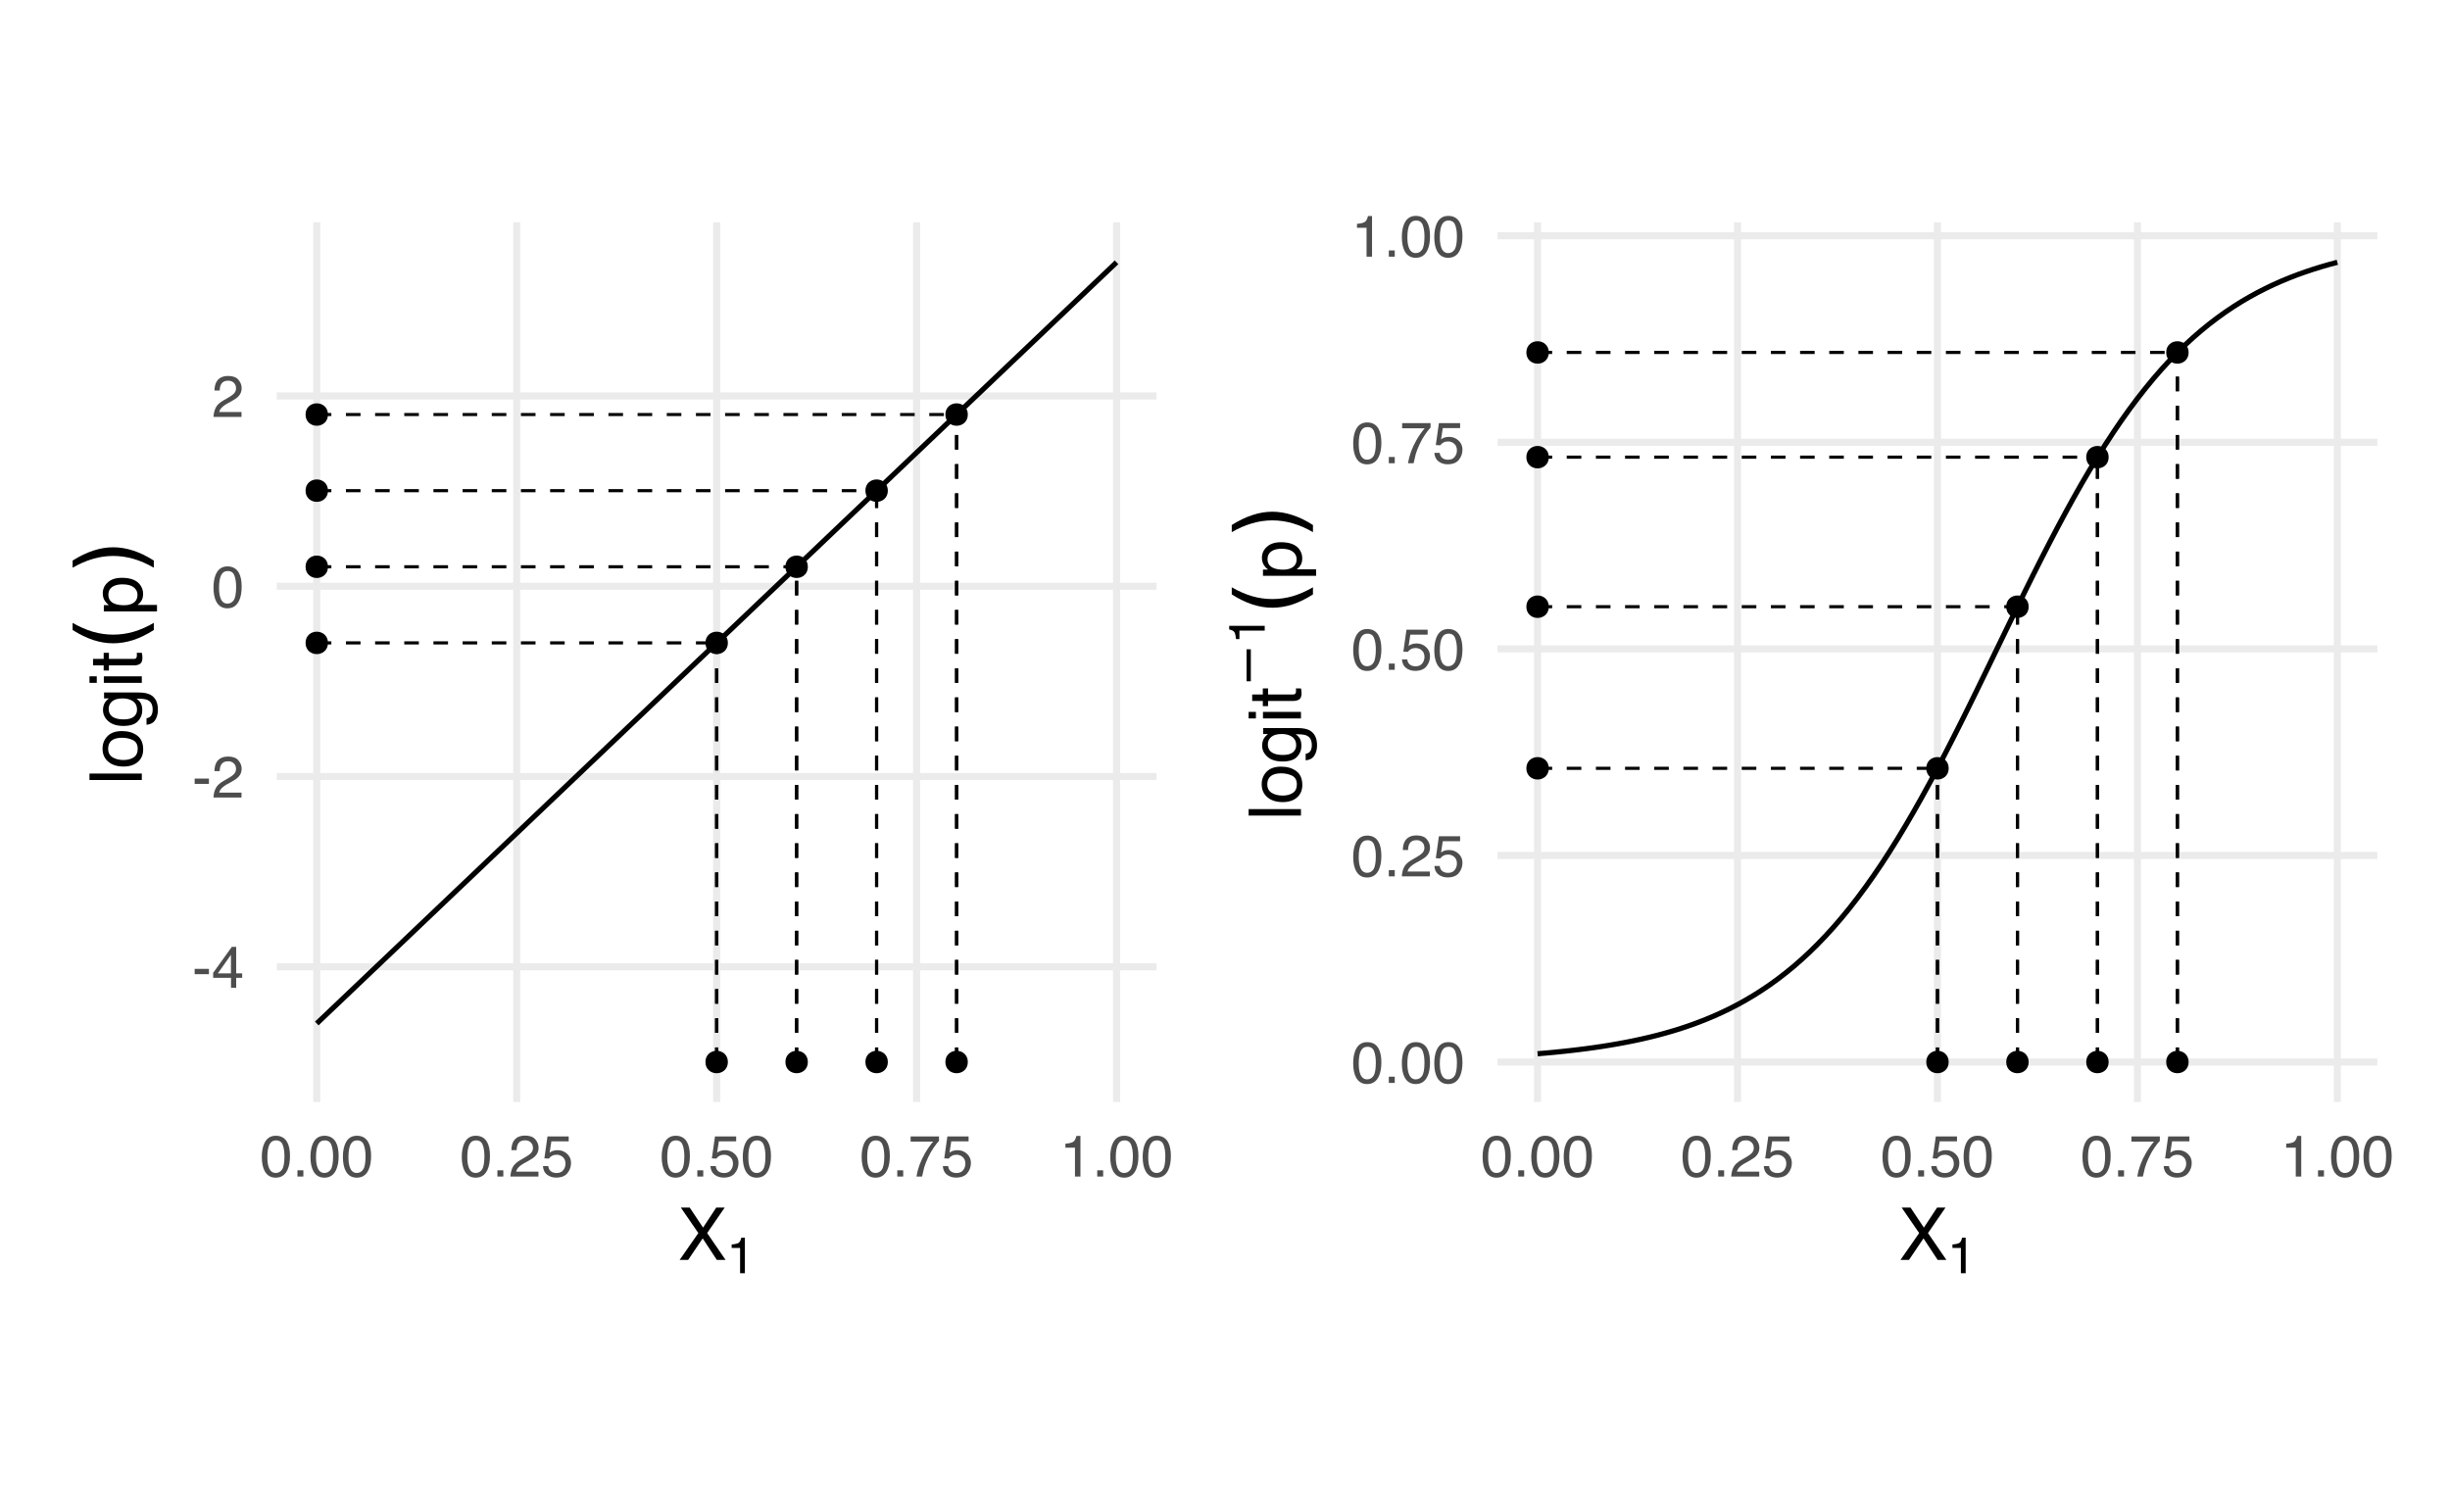<?xml version="1.0" encoding="UTF-8"?>
<svg xmlns="http://www.w3.org/2000/svg" xmlns:xlink="http://www.w3.org/1999/xlink" width="504pt" height="311pt" viewBox="0 0 504 311" version="1.1">
<defs>
<g>
<symbol overflow="visible" id="glyph0-0">
<path style="stroke:none;" d="M 0.391 0 L 0.391 -8.609 L 7.219 -8.609 L 7.219 0 Z M 6.141 -1.078 L 6.141 -7.531 L 1.469 -7.531 L 1.469 -1.078 Z M 6.141 -1.078 "/>
</symbol>
<symbol overflow="visible" id="glyph0-1">
<path style="stroke:none;" d="M 0.5 -3.891 L 3.438 -3.891 L 3.438 -2.797 L 0.5 -2.797 Z M 0.5 -3.891 "/>
</symbol>
<symbol overflow="visible" id="glyph0-2">
<path style="stroke:none;" d="M 3.969 -2.969 L 3.969 -6.781 L 1.281 -2.969 Z M 3.984 0 L 3.984 -2.047 L 0.312 -2.047 L 0.312 -3.078 L 4.156 -8.422 L 5.047 -8.422 L 5.047 -2.969 L 6.281 -2.969 L 6.281 -2.047 L 5.047 -2.047 L 5.047 0 Z M 3.984 0 "/>
</symbol>
<symbol overflow="visible" id="glyph0-3">
<path style="stroke:none;" d="M 0.375 0 C 0.414 -0.719 0.566 -1.344 0.828 -1.875 C 1.086 -2.414 1.594 -2.906 2.344 -3.344 L 3.469 -4 C 3.969 -4.289 4.32 -4.539 4.531 -4.75 C 4.852 -5.07 5.016 -5.441 5.016 -5.859 C 5.016 -6.348 4.863 -6.734 4.562 -7.016 C 4.27 -7.305 3.883 -7.453 3.406 -7.453 C 2.676 -7.453 2.176 -7.18 1.906 -6.641 C 1.75 -6.336 1.664 -5.93 1.656 -5.422 L 0.578 -5.422 C 0.586 -6.148 0.723 -6.742 0.984 -7.203 C 1.441 -8.016 2.25 -8.422 3.406 -8.422 C 4.363 -8.422 5.062 -8.16 5.5 -7.641 C 5.945 -7.117 6.172 -6.539 6.172 -5.906 C 6.172 -5.238 5.938 -4.664 5.469 -4.188 C 5.195 -3.906 4.707 -3.566 4 -3.172 L 3.188 -2.734 C 2.812 -2.523 2.516 -2.32 2.297 -2.125 C 1.898 -1.789 1.648 -1.414 1.547 -1 L 6.141 -1 L 6.141 0 Z M 0.375 0 "/>
</symbol>
<symbol overflow="visible" id="glyph0-4">
<path style="stroke:none;" d="M 3.25 -8.391 C 4.332 -8.391 5.117 -7.941 5.609 -7.047 C 5.984 -6.359 6.172 -5.41 6.172 -4.203 C 6.172 -3.066 6 -2.125 5.656 -1.375 C 5.164 -0.301 4.359 0.234 3.234 0.234 C 2.234 0.234 1.484 -0.203 0.984 -1.078 C 0.578 -1.816 0.375 -2.801 0.375 -4.031 C 0.375 -4.977 0.5 -5.797 0.75 -6.484 C 1.207 -7.754 2.039 -8.391 3.25 -8.391 Z M 3.234 -0.734 C 3.785 -0.734 4.223 -0.973 4.547 -1.453 C 4.867 -1.941 5.031 -2.848 5.031 -4.172 C 5.031 -5.117 4.91 -5.898 4.672 -6.516 C 4.441 -7.129 3.988 -7.438 3.312 -7.438 C 2.688 -7.438 2.227 -7.145 1.938 -6.562 C 1.656 -5.977 1.516 -5.117 1.516 -3.984 C 1.516 -3.129 1.609 -2.441 1.797 -1.922 C 2.078 -1.129 2.555 -0.734 3.234 -0.734 Z M 3.234 -0.734 "/>
</symbol>
<symbol overflow="visible" id="glyph0-5">
<path style="stroke:none;" d="M 1.031 -1.281 L 2.25 -1.281 L 2.25 0 L 1.031 0 Z M 1.031 -1.281 "/>
</symbol>
<symbol overflow="visible" id="glyph0-6">
<path style="stroke:none;" d="M 1.484 -2.141 C 1.555 -1.535 1.836 -1.117 2.328 -0.891 C 2.578 -0.773 2.863 -0.719 3.188 -0.719 C 3.812 -0.719 4.273 -0.914 4.578 -1.312 C 4.879 -1.707 5.031 -2.148 5.031 -2.641 C 5.031 -3.223 4.848 -3.676 4.484 -4 C 4.129 -4.32 3.703 -4.484 3.203 -4.484 C 2.836 -4.484 2.523 -4.41 2.266 -4.266 C 2.004 -4.129 1.785 -3.938 1.609 -3.688 L 0.688 -3.734 L 1.328 -8.25 L 5.688 -8.25 L 5.688 -7.234 L 2.125 -7.234 L 1.766 -4.906 C 1.961 -5.051 2.148 -5.16 2.328 -5.234 C 2.641 -5.359 3 -5.422 3.406 -5.422 C 4.176 -5.422 4.828 -5.172 5.359 -4.672 C 5.898 -4.18 6.172 -3.555 6.172 -2.797 C 6.172 -2.004 5.922 -1.301 5.422 -0.688 C 4.93 -0.082 4.148 0.219 3.078 0.219 C 2.398 0.219 1.797 0.023 1.266 -0.359 C 0.742 -0.742 0.453 -1.336 0.391 -2.141 Z M 1.484 -2.141 "/>
</symbol>
<symbol overflow="visible" id="glyph0-7">
<path style="stroke:none;" d="M 6.281 -8.25 L 6.281 -7.328 C 6.008 -7.066 5.648 -6.613 5.203 -5.969 C 4.754 -5.32 4.359 -4.625 4.016 -3.875 C 3.672 -3.133 3.41 -2.469 3.234 -1.875 C 3.129 -1.488 2.984 -0.863 2.797 0 L 1.641 0 C 1.898 -1.602 2.484 -3.195 3.391 -4.781 C 3.93 -5.707 4.492 -6.508 5.078 -7.188 L 0.438 -7.188 L 0.438 -8.25 Z M 6.281 -8.25 "/>
</symbol>
<symbol overflow="visible" id="glyph0-8">
<path style="stroke:none;" d="M 1.156 -5.938 L 1.156 -6.75 C 1.914 -6.82 2.441 -6.945 2.734 -7.125 C 3.035 -7.301 3.266 -7.711 3.422 -8.359 L 4.25 -8.359 L 4.25 0 L 3.125 0 L 3.125 -5.938 Z M 1.156 -5.938 "/>
</symbol>
<symbol overflow="visible" id="glyph1-0">
<path style="stroke:none;" d="M 0 -0.484 L -10.766 -0.484 L -10.766 -9.031 L 0 -9.031 Z M -1.344 -7.672 L -9.406 -7.672 L -9.406 -1.828 L -1.344 -1.828 Z M -1.344 -7.672 "/>
</symbol>
<symbol overflow="visible" id="glyph1-1">
<path style="stroke:none;" d="M -10.766 -1 L -10.766 -2.328 L 0 -2.328 L 0 -1 Z M -10.766 -1 "/>
</symbol>
<symbol overflow="visible" id="glyph1-2">
<path style="stroke:none;" d="M -0.844 -4.078 C -0.844 -4.953 -1.172 -5.551 -1.828 -5.875 C -2.492 -6.195 -3.234 -6.359 -4.047 -6.359 C -4.785 -6.359 -5.383 -6.242 -5.844 -6.016 C -6.562 -5.641 -6.922 -5 -6.922 -4.094 C -6.922 -3.289 -6.613 -2.703 -6 -2.328 C -5.383 -1.961 -4.641 -1.781 -3.766 -1.781 C -2.93 -1.781 -2.234 -1.961 -1.672 -2.328 C -1.117 -2.703 -0.844 -3.285 -0.844 -4.078 Z M -8.078 -4.125 C -8.078 -5.133 -7.738 -5.988 -7.062 -6.688 C -6.383 -7.383 -5.395 -7.734 -4.094 -7.734 C -2.82 -7.734 -1.773 -7.426 -0.953 -6.812 C -0.129 -6.195 0.281 -5.242 0.281 -3.953 C 0.281 -2.879 -0.082 -2.023 -0.812 -1.391 C -1.539 -0.754 -2.52 -0.438 -3.75 -0.438 C -5.07 -0.438 -6.125 -0.77 -6.906 -1.438 C -7.688 -2.102 -8.078 -3 -8.078 -4.125 Z M -8.031 -4.094 Z M -8.031 -4.094 "/>
</symbol>
<symbol overflow="visible" id="glyph1-3">
<path style="stroke:none;" d="M -7.984 -3.734 C -7.984 -4.348 -7.832 -4.883 -7.531 -5.344 C -7.352 -5.594 -7.102 -5.848 -6.781 -6.109 L -7.766 -6.109 L -7.766 -7.328 L -0.641 -7.328 C 0.359 -7.328 1.145 -7.18 1.719 -6.891 C 2.781 -6.336 3.312 -5.301 3.312 -3.781 C 3.312 -2.938 3.125 -2.227 2.75 -1.656 C 2.375 -1.082 1.781 -0.758 0.969 -0.688 L 0.969 -2.031 C 1.32 -2.094 1.594 -2.219 1.781 -2.406 C 2.082 -2.707 2.234 -3.176 2.234 -3.812 C 2.234 -4.82 1.875 -5.484 1.156 -5.797 C 0.738 -5.984 -0.008 -6.07 -1.094 -6.062 C -0.688 -5.789 -0.383 -5.469 -0.188 -5.094 C 0 -4.727 0.094 -4.242 0.094 -3.641 C 0.094 -2.785 -0.207 -2.039 -0.812 -1.406 C -1.414 -0.77 -2.41 -0.453 -3.797 -0.453 C -5.109 -0.453 -6.133 -0.77 -6.875 -1.406 C -7.613 -2.051 -7.984 -2.828 -7.984 -3.734 Z M -3.953 -6.109 C -4.922 -6.109 -5.641 -5.906 -6.109 -5.5 C -6.578 -5.102 -6.812 -4.598 -6.812 -3.984 C -6.812 -3.047 -6.379 -2.41 -5.516 -2.078 C -5.047 -1.891 -4.438 -1.797 -3.688 -1.797 C -2.801 -1.797 -2.129 -1.973 -1.672 -2.328 C -1.211 -2.691 -0.984 -3.176 -0.984 -3.781 C -0.984 -4.727 -1.41 -5.395 -2.266 -5.781 C -2.742 -6 -3.305 -6.109 -3.953 -6.109 Z M -8.031 -3.891 Z M -8.031 -3.891 "/>
</symbol>
<symbol overflow="visible" id="glyph1-4">
<path style="stroke:none;" d="M -7.812 -0.969 L -7.812 -2.312 L 0 -2.312 L 0 -0.969 Z M -10.766 -0.969 L -10.766 -2.312 L -9.266 -2.312 L -9.266 -0.969 Z M -10.766 -0.969 "/>
</symbol>
<symbol overflow="visible" id="glyph1-5">
<path style="stroke:none;" d="M -10.031 -1.234 L -10.031 -2.562 L -7.844 -2.562 L -7.844 -3.812 L -6.766 -3.812 L -6.766 -2.562 L -1.641 -2.562 C -1.367 -2.562 -1.188 -2.656 -1.094 -2.844 C -1.039 -2.945 -1.016 -3.117 -1.016 -3.359 C -1.016 -3.422 -1.016 -3.488 -1.016 -3.562 C -1.023 -3.633 -1.035 -3.719 -1.047 -3.812 L 0 -3.812 C 0.039 -3.664 0.07 -3.508 0.094 -3.344 C 0.113 -3.176 0.125 -3 0.125 -2.812 C 0.125 -2.195 -0.031 -1.781 -0.344 -1.562 C -0.664 -1.344 -1.078 -1.234 -1.578 -1.234 L -6.766 -1.234 L -6.766 -0.172 L -7.844 -0.172 L -7.844 -1.234 Z M -10.031 -1.234 "/>
</symbol>
<symbol overflow="visible" id="glyph1-6">
<path style="stroke:none;" d="M -0.891 -4.281 C -0.891 -4.895 -1.145 -5.406 -1.656 -5.812 C -2.176 -6.219 -2.945 -6.422 -3.969 -6.422 C -4.594 -6.422 -5.129 -6.332 -5.578 -6.156 C -6.441 -5.812 -6.875 -5.188 -6.875 -4.281 C -6.875 -3.363 -6.422 -2.738 -5.516 -2.406 C -5.023 -2.219 -4.398 -2.125 -3.641 -2.125 C -3.035 -2.125 -2.523 -2.219 -2.109 -2.406 C -1.297 -2.75 -0.891 -3.375 -0.891 -4.281 Z M -7.812 -0.859 L -7.812 -2.141 L -6.766 -2.141 C -7.117 -2.41 -7.395 -2.703 -7.594 -3.016 C -7.883 -3.453 -8.031 -3.973 -8.031 -4.578 C -8.031 -5.461 -7.688 -6.211 -7 -6.828 C -6.32 -7.453 -5.352 -7.766 -4.094 -7.766 C -2.383 -7.766 -1.164 -7.32 -0.438 -6.438 C 0.031 -5.863 0.266 -5.203 0.266 -4.453 C 0.266 -3.859 0.133 -3.363 -0.125 -2.969 C -0.27 -2.727 -0.52 -2.469 -0.875 -2.188 L 3.125 -2.188 L 3.125 -0.859 Z M -7.812 -0.859 "/>
</symbol>
<symbol overflow="visible" id="glyph2-0">
<path style="stroke:none;" d="M 3.312 -0.938 L -13.219 -0.938 L -13.219 -10.312 L 3.312 -10.312 Z M 2.266 -1.984 L 2.266 -9.266 L -12.172 -9.266 L -12.172 -1.984 Z M 2.266 -1.984 "/>
</symbol>
<symbol overflow="visible" id="glyph2-1">
<path style="stroke:none;" d="M -14.234 -5.812 C -12.828 -5 -11.438 -4.391 -10.062 -3.984 C -8.688 -3.586 -7.297 -3.391 -5.891 -3.391 C -4.473 -3.391 -3.07 -3.586 -1.688 -3.984 C -0.312 -4.391 1.07 -5 2.469 -5.812 L 2.469 -4.344 C 1.039 -3.426 -0.363 -2.738 -1.75 -2.281 C -3.145 -1.832 -4.523 -1.609 -5.891 -1.609 C -7.242 -1.609 -8.609 -1.832 -9.984 -2.281 C -11.367 -2.738 -12.785 -3.426 -14.234 -4.344 Z M -14.234 -5.812 "/>
</symbol>
<symbol overflow="visible" id="glyph2-2">
<path style="stroke:none;" d="M -14.234 -1.5 L -14.234 -2.969 C -12.785 -3.883 -11.367 -4.566 -9.984 -5.016 C -8.609 -5.473 -7.242 -5.703 -5.891 -5.703 C -4.523 -5.703 -3.145 -5.473 -1.75 -5.016 C -0.363 -4.566 1.039 -3.883 2.469 -2.969 L 2.469 -1.5 C 1.07 -2.312 -0.312 -2.914 -1.688 -3.312 C -3.07 -3.719 -4.473 -3.922 -5.891 -3.922 C -7.297 -3.922 -8.688 -3.719 -10.062 -3.312 C -11.438 -2.914 -12.828 -2.312 -14.234 -1.5 Z M -14.234 -1.5 "/>
</symbol>
<symbol overflow="visible" id="glyph3-0">
<path style="stroke:none;" d="M 0.484 0 L 0.484 -10.766 L 9.031 -10.766 L 9.031 0 Z M 7.672 -1.344 L 7.672 -9.406 L 1.828 -9.406 L 1.828 -1.344 Z M 7.672 -1.344 "/>
</symbol>
<symbol overflow="visible" id="glyph3-1">
<path style="stroke:none;" d="M 2.062 0 L 0.312 0 L 4.156 -5.516 L 0.547 -10.766 L 2.375 -10.766 L 5.125 -6.641 L 7.844 -10.766 L 9.578 -10.766 L 5.969 -5.516 L 9.75 0 L 7.953 0 L 5.047 -4.422 Z M 2.062 0 "/>
</symbol>
<symbol overflow="visible" id="glyph4-0">
<path style="stroke:none;" d="M 0.344 0 L 0.344 -7.531 L 6.312 -7.531 L 6.312 0 Z M 5.375 -0.938 L 5.375 -6.594 L 1.281 -6.594 L 1.281 -0.938 Z M 5.375 -0.938 "/>
</symbol>
<symbol overflow="visible" id="glyph4-1">
<path style="stroke:none;" d="M 1 -5.203 L 1 -5.906 C 1.664 -5.969 2.129 -6.07 2.391 -6.219 C 2.66 -6.375 2.859 -6.738 2.984 -7.312 L 3.719 -7.312 L 3.719 0 L 2.734 0 L 2.734 -5.203 Z M 1 -5.203 "/>
</symbol>
<symbol overflow="visible" id="glyph5-0">
<path style="stroke:none;" d="M 1.859 -0.516 L -7.406 -0.516 L -7.406 -5.766 L 1.859 -5.766 Z M 1.266 -1.109 L 1.266 -5.188 L -6.812 -5.188 L -6.812 -1.109 Z M 1.266 -1.109 "/>
</symbol>
<symbol overflow="visible" id="glyph5-1">
<path style="stroke:none;" d="M -3.734 -1.109 L -3.734 -7.688 L -2.859 -7.688 L -2.859 -1.109 Z M -3.734 -1.109 "/>
</symbol>
<symbol overflow="visible" id="glyph6-0">
<path style="stroke:none;" d="M 0 -0.344 L -7.531 -0.344 L -7.531 -6.312 L 0 -6.312 Z M -0.938 -5.375 L -6.594 -5.375 L -6.594 -1.281 L -0.938 -1.281 Z M -0.938 -5.375 "/>
</symbol>
<symbol overflow="visible" id="glyph6-1">
<path style="stroke:none;" d="M -5.203 -1 L -5.906 -1 C -5.969 -1.664 -6.07 -2.129 -6.219 -2.391 C -6.375 -2.66 -6.738 -2.859 -7.312 -2.984 L -7.312 -3.719 L 0 -3.719 L 0 -2.734 L -5.203 -2.734 Z M -5.203 -1 "/>
</symbol>
</g>
<clipPath id="clip1">
  <path d="M 56.938 198 L 237.918 198 L 237.918 200 L 56.938 200 Z M 56.938 198 "/>
</clipPath>
<clipPath id="clip2">
  <path d="M 56.938 159 L 237.918 159 L 237.918 161 L 56.938 161 Z M 56.938 159 "/>
</clipPath>
<clipPath id="clip3">
  <path d="M 56.938 119 L 237.918 119 L 237.918 122 L 56.938 122 Z M 56.938 119 "/>
</clipPath>
<clipPath id="clip4">
  <path d="M 56.938 80 L 237.918 80 L 237.918 83 L 56.938 83 Z M 56.938 80 "/>
</clipPath>
<clipPath id="clip5">
  <path d="M 64 45.738 L 66 45.738 L 66 226.719 L 64 226.719 Z M 64 45.738 "/>
</clipPath>
<clipPath id="clip6">
  <path d="M 105 45.738 L 108 45.738 L 108 226.719 L 105 226.719 Z M 105 45.738 "/>
</clipPath>
<clipPath id="clip7">
  <path d="M 146 45.738 L 149 45.738 L 149 226.719 L 146 226.719 Z M 146 45.738 "/>
</clipPath>
<clipPath id="clip8">
  <path d="M 187 45.738 L 190 45.738 L 190 226.719 L 187 226.719 Z M 187 45.738 "/>
</clipPath>
<clipPath id="clip9">
  <path d="M 228 45.738 L 231 45.738 L 231 226.719 L 228 226.719 Z M 228 45.738 "/>
</clipPath>
<clipPath id="clip10">
  <path d="M 308.078 217 L 489.059 217 L 489.059 220 L 308.078 220 Z M 308.078 217 "/>
</clipPath>
<clipPath id="clip11">
  <path d="M 308.078 175 L 489.059 175 L 489.059 177 L 308.078 177 Z M 308.078 175 "/>
</clipPath>
<clipPath id="clip12">
  <path d="M 308.078 132 L 489.059 132 L 489.059 135 L 308.078 135 Z M 308.078 132 "/>
</clipPath>
<clipPath id="clip13">
  <path d="M 308.078 90 L 489.059 90 L 489.059 92 L 308.078 92 Z M 308.078 90 "/>
</clipPath>
<clipPath id="clip14">
  <path d="M 308.078 47 L 489.059 47 L 489.059 50 L 308.078 50 Z M 308.078 47 "/>
</clipPath>
<clipPath id="clip15">
  <path d="M 315 45.738 L 318 45.738 L 318 226.719 L 315 226.719 Z M 315 45.738 "/>
</clipPath>
<clipPath id="clip16">
  <path d="M 356 45.738 L 359 45.738 L 359 226.719 L 356 226.719 Z M 356 45.738 "/>
</clipPath>
<clipPath id="clip17">
  <path d="M 397 45.738 L 400 45.738 L 400 226.719 L 397 226.719 Z M 397 45.738 "/>
</clipPath>
<clipPath id="clip18">
  <path d="M 438 45.738 L 441 45.738 L 441 226.719 L 438 226.719 Z M 438 45.738 "/>
</clipPath>
<clipPath id="clip19">
  <path d="M 480 45.738 L 482 45.738 L 482 226.719 L 480 226.719 Z M 480 45.738 "/>
</clipPath>
</defs>
<g id="surface149">
<rect x="0" y="0" width="504" height="311" style="fill:rgb(100%,100%,100%);fill-opacity:1;stroke:none;"/>
<g clip-path="url(#clip1)" clip-rule="nonzero">
<path style="fill:none;stroke-width:1.455;stroke-linecap:butt;stroke-linejoin:round;stroke:rgb(92.157%,92.157%,92.157%);stroke-opacity:1;stroke-miterlimit:10;" d="M 56.938 198.914 L 237.918 198.914 "/>
</g>
<g clip-path="url(#clip2)" clip-rule="nonzero">
<path style="fill:none;stroke-width:1.455;stroke-linecap:butt;stroke-linejoin:round;stroke:rgb(92.157%,92.157%,92.157%);stroke-opacity:1;stroke-miterlimit:10;" d="M 56.938 159.766 L 237.918 159.766 "/>
</g>
<g clip-path="url(#clip3)" clip-rule="nonzero">
<path style="fill:none;stroke-width:1.455;stroke-linecap:butt;stroke-linejoin:round;stroke:rgb(92.157%,92.157%,92.157%);stroke-opacity:1;stroke-miterlimit:10;" d="M 56.938 120.613 L 237.918 120.613 "/>
</g>
<g clip-path="url(#clip4)" clip-rule="nonzero">
<path style="fill:none;stroke-width:1.455;stroke-linecap:butt;stroke-linejoin:round;stroke:rgb(92.157%,92.157%,92.157%);stroke-opacity:1;stroke-miterlimit:10;" d="M 56.938 81.465 L 237.918 81.465 "/>
</g>
<g clip-path="url(#clip5)" clip-rule="nonzero">
<path style="fill:none;stroke-width:1.455;stroke-linecap:butt;stroke-linejoin:round;stroke:rgb(92.157%,92.157%,92.157%);stroke-opacity:1;stroke-miterlimit:10;" d="M 65.164 226.719 L 65.164 45.738 "/>
</g>
<g clip-path="url(#clip6)" clip-rule="nonzero">
<path style="fill:none;stroke-width:1.455;stroke-linecap:butt;stroke-linejoin:round;stroke:rgb(92.157%,92.157%,92.157%);stroke-opacity:1;stroke-miterlimit:10;" d="M 106.297 226.719 L 106.297 45.738 "/>
</g>
<g clip-path="url(#clip7)" clip-rule="nonzero">
<path style="fill:none;stroke-width:1.455;stroke-linecap:butt;stroke-linejoin:round;stroke:rgb(92.157%,92.157%,92.157%);stroke-opacity:1;stroke-miterlimit:10;" d="M 147.426 226.719 L 147.426 45.738 "/>
</g>
<g clip-path="url(#clip8)" clip-rule="nonzero">
<path style="fill:none;stroke-width:1.455;stroke-linecap:butt;stroke-linejoin:round;stroke:rgb(92.157%,92.157%,92.157%);stroke-opacity:1;stroke-miterlimit:10;" d="M 188.559 226.719 L 188.559 45.738 "/>
</g>
<g clip-path="url(#clip9)" clip-rule="nonzero">
<path style="fill:none;stroke-width:1.455;stroke-linecap:butt;stroke-linejoin:round;stroke:rgb(92.157%,92.157%,92.157%);stroke-opacity:1;stroke-miterlimit:10;" d="M 229.691 226.719 L 229.691 45.738 "/>
</g>
<path style="fill:none;stroke-width:1.067;stroke-linecap:butt;stroke-linejoin:round;stroke:rgb(0%,0%,0%);stroke-opacity:1;stroke-miterlimit:10;" d="M 65.164 210.566 L 68.453 207.434 L 70.102 205.867 L 76.68 199.602 L 78.328 198.039 L 86.551 190.207 L 88.199 188.641 L 93.133 183.941 L 94.777 182.379 L 96.426 180.812 L 103.004 174.547 L 104.652 172.98 L 109.586 168.281 L 111.23 166.719 L 112.875 165.152 L 114.523 163.586 L 121.102 157.32 L 122.75 155.754 L 126.039 152.621 L 127.684 151.059 L 129.328 149.492 L 130.977 147.926 L 137.555 141.66 L 139.203 140.094 L 142.492 136.961 L 144.137 135.398 L 147.426 132.266 L 149.074 130.699 L 155.652 124.434 L 157.301 122.867 L 158.945 121.301 L 160.59 119.738 L 163.879 116.605 L 165.527 115.039 L 173.75 107.207 L 175.398 105.641 L 177.043 104.078 L 181.977 99.379 L 183.625 97.812 L 190.203 91.547 L 191.852 89.98 L 193.496 88.418 L 200.074 82.152 L 201.723 80.586 L 208.301 74.32 L 209.949 72.758 L 216.527 66.492 L 218.176 64.926 L 224.754 58.66 L 226.402 57.098 L 229.691 53.965 "/>
<path style="fill-rule:nonzero;fill:rgb(0%,0%,0%);fill-opacity:1;stroke-width:0.709;stroke-linecap:round;stroke-linejoin:round;stroke:rgb(0%,0%,0%);stroke-opacity:1;stroke-miterlimit:10;" d="M 149.383 132.266 C 149.383 134.871 145.473 134.871 145.473 132.266 C 145.473 129.66 149.383 129.66 149.383 132.266 "/>
<path style="fill-rule:nonzero;fill:rgb(0%,0%,0%);fill-opacity:1;stroke-width:0.709;stroke-linecap:round;stroke-linejoin:round;stroke:rgb(0%,0%,0%);stroke-opacity:1;stroke-miterlimit:10;" d="M 165.836 116.605 C 165.836 119.211 161.926 119.211 161.926 116.605 C 161.926 114 165.836 114 165.836 116.605 "/>
<path style="fill-rule:nonzero;fill:rgb(0%,0%,0%);fill-opacity:1;stroke-width:0.709;stroke-linecap:round;stroke-linejoin:round;stroke:rgb(0%,0%,0%);stroke-opacity:1;stroke-miterlimit:10;" d="M 182.289 100.945 C 182.289 103.551 178.379 103.551 178.379 100.945 C 178.379 98.34 182.289 98.34 182.289 100.945 "/>
<path style="fill-rule:nonzero;fill:rgb(0%,0%,0%);fill-opacity:1;stroke-width:0.709;stroke-linecap:round;stroke-linejoin:round;stroke:rgb(0%,0%,0%);stroke-opacity:1;stroke-miterlimit:10;" d="M 198.742 85.285 C 198.742 87.891 194.832 87.891 194.832 85.285 C 194.832 82.68 198.742 82.68 198.742 85.285 "/>
<path style="fill-rule:nonzero;fill:rgb(0%,0%,0%);fill-opacity:1;stroke-width:0.709;stroke-linecap:round;stroke-linejoin:round;stroke:rgb(0%,0%,0%);stroke-opacity:1;stroke-miterlimit:10;" d="M 67.117 132.266 C 67.117 134.871 63.211 134.871 63.211 132.266 C 63.211 129.66 67.117 129.66 67.117 132.266 "/>
<path style="fill-rule:nonzero;fill:rgb(0%,0%,0%);fill-opacity:1;stroke-width:0.709;stroke-linecap:round;stroke-linejoin:round;stroke:rgb(0%,0%,0%);stroke-opacity:1;stroke-miterlimit:10;" d="M 67.117 116.605 C 67.117 119.211 63.211 119.211 63.211 116.605 C 63.211 114 67.117 114 67.117 116.605 "/>
<path style="fill-rule:nonzero;fill:rgb(0%,0%,0%);fill-opacity:1;stroke-width:0.709;stroke-linecap:round;stroke-linejoin:round;stroke:rgb(0%,0%,0%);stroke-opacity:1;stroke-miterlimit:10;" d="M 67.117 100.945 C 67.117 103.551 63.211 103.551 63.211 100.945 C 63.211 98.34 67.117 98.34 67.117 100.945 "/>
<path style="fill-rule:nonzero;fill:rgb(0%,0%,0%);fill-opacity:1;stroke-width:0.709;stroke-linecap:round;stroke-linejoin:round;stroke:rgb(0%,0%,0%);stroke-opacity:1;stroke-miterlimit:10;" d="M 67.117 85.285 C 67.117 87.891 63.211 87.891 63.211 85.285 C 63.211 82.68 67.117 82.68 67.117 85.285 "/>
<path style="fill-rule:nonzero;fill:rgb(0%,0%,0%);fill-opacity:1;stroke-width:0.709;stroke-linecap:round;stroke-linejoin:round;stroke:rgb(0%,0%,0%);stroke-opacity:1;stroke-miterlimit:10;" d="M 149.383 218.492 C 149.383 221.098 145.473 221.098 145.473 218.492 C 145.473 215.883 149.383 215.883 149.383 218.492 "/>
<path style="fill-rule:nonzero;fill:rgb(0%,0%,0%);fill-opacity:1;stroke-width:0.709;stroke-linecap:round;stroke-linejoin:round;stroke:rgb(0%,0%,0%);stroke-opacity:1;stroke-miterlimit:10;" d="M 165.836 218.492 C 165.836 221.098 161.926 221.098 161.926 218.492 C 161.926 215.883 165.836 215.883 165.836 218.492 "/>
<path style="fill-rule:nonzero;fill:rgb(0%,0%,0%);fill-opacity:1;stroke-width:0.709;stroke-linecap:round;stroke-linejoin:round;stroke:rgb(0%,0%,0%);stroke-opacity:1;stroke-miterlimit:10;" d="M 182.289 218.492 C 182.289 221.098 178.379 221.098 178.379 218.492 C 178.379 215.883 182.289 215.883 182.289 218.492 "/>
<path style="fill-rule:nonzero;fill:rgb(0%,0%,0%);fill-opacity:1;stroke-width:0.709;stroke-linecap:round;stroke-linejoin:round;stroke:rgb(0%,0%,0%);stroke-opacity:1;stroke-miterlimit:10;" d="M 198.742 218.492 C 198.742 221.098 194.832 221.098 194.832 218.492 C 194.832 215.883 198.742 215.883 198.742 218.492 "/>
<path style="fill:none;stroke-width:0.64;stroke-linecap:butt;stroke-linejoin:round;stroke:rgb(0%,0%,0%);stroke-opacity:1;stroke-dasharray:3,3;stroke-miterlimit:10;" d="M 147.426 218.492 L 147.426 132.266 "/>
<path style="fill:none;stroke-width:0.64;stroke-linecap:butt;stroke-linejoin:round;stroke:rgb(0%,0%,0%);stroke-opacity:1;stroke-dasharray:3,3;stroke-miterlimit:10;" d="M 163.879 218.492 L 163.879 116.605 "/>
<path style="fill:none;stroke-width:0.64;stroke-linecap:butt;stroke-linejoin:round;stroke:rgb(0%,0%,0%);stroke-opacity:1;stroke-dasharray:3,3;stroke-miterlimit:10;" d="M 180.332 218.492 L 180.332 100.945 "/>
<path style="fill:none;stroke-width:0.64;stroke-linecap:butt;stroke-linejoin:round;stroke:rgb(0%,0%,0%);stroke-opacity:1;stroke-dasharray:3,3;stroke-miterlimit:10;" d="M 196.785 218.492 L 196.785 85.285 "/>
<path style="fill:none;stroke-width:0.64;stroke-linecap:butt;stroke-linejoin:round;stroke:rgb(0%,0%,0%);stroke-opacity:1;stroke-dasharray:3,3;stroke-miterlimit:10;" d="M 147.426 218.492 L 147.426 132.266 "/>
<path style="fill:none;stroke-width:0.64;stroke-linecap:butt;stroke-linejoin:round;stroke:rgb(0%,0%,0%);stroke-opacity:1;stroke-dasharray:3,3;stroke-miterlimit:10;" d="M 163.879 218.492 L 163.879 116.605 "/>
<path style="fill:none;stroke-width:0.64;stroke-linecap:butt;stroke-linejoin:round;stroke:rgb(0%,0%,0%);stroke-opacity:1;stroke-dasharray:3,3;stroke-miterlimit:10;" d="M 180.332 218.492 L 180.332 100.945 "/>
<path style="fill:none;stroke-width:0.64;stroke-linecap:butt;stroke-linejoin:round;stroke:rgb(0%,0%,0%);stroke-opacity:1;stroke-dasharray:3,3;stroke-miterlimit:10;" d="M 196.785 218.492 L 196.785 85.285 "/>
<path style="fill:none;stroke-width:0.64;stroke-linecap:butt;stroke-linejoin:round;stroke:rgb(0%,0%,0%);stroke-opacity:1;stroke-dasharray:3,3;stroke-miterlimit:10;" d="M 65.164 132.266 L 147.426 132.266 "/>
<path style="fill:none;stroke-width:0.64;stroke-linecap:butt;stroke-linejoin:round;stroke:rgb(0%,0%,0%);stroke-opacity:1;stroke-dasharray:3,3;stroke-miterlimit:10;" d="M 65.164 116.605 L 163.879 116.605 "/>
<path style="fill:none;stroke-width:0.64;stroke-linecap:butt;stroke-linejoin:round;stroke:rgb(0%,0%,0%);stroke-opacity:1;stroke-dasharray:3,3;stroke-miterlimit:10;" d="M 65.164 100.945 L 180.332 100.945 "/>
<path style="fill:none;stroke-width:0.64;stroke-linecap:butt;stroke-linejoin:round;stroke:rgb(0%,0%,0%);stroke-opacity:1;stroke-dasharray:3,3;stroke-miterlimit:10;" d="M 65.164 85.285 L 196.785 85.285 "/>
<g style="fill:rgb(30.196%,30.196%,30.196%);fill-opacity:1;">
  <use xlink:href="#glyph0-1" x="39.543" y="203.219"/>
  <use xlink:href="#glyph0-2" x="43.539" y="203.219"/>
</g>
<g style="fill:rgb(30.196%,30.196%,30.196%);fill-opacity:1;">
  <use xlink:href="#glyph0-1" x="39.543" y="164.07"/>
  <use xlink:href="#glyph0-3" x="43.539" y="164.07"/>
</g>
<g style="fill:rgb(30.196%,30.196%,30.196%);fill-opacity:1;">
  <use xlink:href="#glyph0-4" x="43.543" y="124.918"/>
</g>
<g style="fill:rgb(30.196%,30.196%,30.196%);fill-opacity:1;">
  <use xlink:href="#glyph0-3" x="43.543" y="85.77"/>
</g>
<g style="fill:rgb(0%,0%,0%);fill-opacity:1;">
  <use xlink:href="#glyph1-1" x="29.172" y="161.473"/>
  <use xlink:href="#glyph1-2" x="29.172" y="158.14"/>
  <use xlink:href="#glyph1-3" x="29.172" y="149.798"/>
  <use xlink:href="#glyph1-4" x="29.172" y="141.456"/>
  <use xlink:href="#glyph1-5" x="29.172" y="138.123"/>
</g>
<g style="fill:rgb(0%,0%,0%);fill-opacity:1;">
  <use xlink:href="#glyph2-1" x="29.172" y="133.957"/>
</g>
<g style="fill:rgb(0%,0%,0%);fill-opacity:1;">
  <use xlink:href="#glyph1-6" x="29.172" y="126.641"/>
</g>
<g style="fill:rgb(0%,0%,0%);fill-opacity:1;">
  <use xlink:href="#glyph2-2" x="29.172" y="118.297"/>
</g>
<g style="fill:rgb(30.196%,30.196%,30.196%);fill-opacity:1;">
  <use xlink:href="#glyph0-4" x="53.484" y="242.051"/>
  <use xlink:href="#glyph0-5" x="60.158" y="242.051"/>
  <use xlink:href="#glyph0-4" x="63.492" y="242.051"/>
  <use xlink:href="#glyph0-4" x="70.166" y="242.051"/>
</g>
<g style="fill:rgb(30.196%,30.196%,30.196%);fill-opacity:1;">
  <use xlink:href="#glyph0-4" x="94.617" y="242.051"/>
  <use xlink:href="#glyph0-5" x="101.291" y="242.051"/>
  <use xlink:href="#glyph0-3" x="104.625" y="242.051"/>
  <use xlink:href="#glyph0-6" x="111.299" y="242.051"/>
</g>
<g style="fill:rgb(30.196%,30.196%,30.196%);fill-opacity:1;">
  <use xlink:href="#glyph0-4" x="135.746" y="242.051"/>
  <use xlink:href="#glyph0-5" x="142.42" y="242.051"/>
  <use xlink:href="#glyph0-6" x="145.754" y="242.051"/>
  <use xlink:href="#glyph0-4" x="152.428" y="242.051"/>
</g>
<g style="fill:rgb(30.196%,30.196%,30.196%);fill-opacity:1;">
  <use xlink:href="#glyph0-4" x="176.879" y="242.051"/>
  <use xlink:href="#glyph0-5" x="183.553" y="242.051"/>
  <use xlink:href="#glyph0-7" x="186.887" y="242.051"/>
  <use xlink:href="#glyph0-6" x="193.561" y="242.051"/>
</g>
<g style="fill:rgb(30.196%,30.196%,30.196%);fill-opacity:1;">
  <use xlink:href="#glyph0-8" x="218.012" y="242.051"/>
  <use xlink:href="#glyph0-5" x="224.686" y="242.051"/>
  <use xlink:href="#glyph0-4" x="228.02" y="242.051"/>
  <use xlink:href="#glyph0-4" x="234.693" y="242.051"/>
</g>
<g style="fill:rgb(0%,0%,0%);fill-opacity:1;">
  <use xlink:href="#glyph3-1" x="139.504" y="259.199"/>
</g>
<g style="fill:rgb(0%,0%,0%);fill-opacity:1;">
  <use xlink:href="#glyph4-1" x="149.512" y="261.945"/>
</g>
<g clip-path="url(#clip10)" clip-rule="nonzero">
<path style="fill:none;stroke-width:1.455;stroke-linecap:butt;stroke-linejoin:round;stroke:rgb(92.157%,92.157%,92.157%);stroke-opacity:1;stroke-miterlimit:10;" d="M 308.078 218.492 L 489.055 218.492 "/>
</g>
<g clip-path="url(#clip11)" clip-rule="nonzero">
<path style="fill:none;stroke-width:1.455;stroke-linecap:butt;stroke-linejoin:round;stroke:rgb(92.157%,92.157%,92.157%);stroke-opacity:1;stroke-miterlimit:10;" d="M 308.078 175.992 L 489.055 175.992 "/>
</g>
<g clip-path="url(#clip12)" clip-rule="nonzero">
<path style="fill:none;stroke-width:1.455;stroke-linecap:butt;stroke-linejoin:round;stroke:rgb(92.157%,92.157%,92.157%);stroke-opacity:1;stroke-miterlimit:10;" d="M 308.078 133.496 L 489.055 133.496 "/>
</g>
<g clip-path="url(#clip13)" clip-rule="nonzero">
<path style="fill:none;stroke-width:1.455;stroke-linecap:butt;stroke-linejoin:round;stroke:rgb(92.157%,92.157%,92.157%);stroke-opacity:1;stroke-miterlimit:10;" d="M 308.078 90.996 L 489.055 90.996 "/>
</g>
<g clip-path="url(#clip14)" clip-rule="nonzero">
<path style="fill:none;stroke-width:1.455;stroke-linecap:butt;stroke-linejoin:round;stroke:rgb(92.157%,92.157%,92.157%);stroke-opacity:1;stroke-miterlimit:10;" d="M 308.078 48.5 L 489.055 48.5 "/>
</g>
<g clip-path="url(#clip15)" clip-rule="nonzero">
<path style="fill:none;stroke-width:1.455;stroke-linecap:butt;stroke-linejoin:round;stroke:rgb(92.157%,92.157%,92.157%);stroke-opacity:1;stroke-miterlimit:10;" d="M 316.301 226.719 L 316.301 45.738 "/>
</g>
<g clip-path="url(#clip16)" clip-rule="nonzero">
<path style="fill:none;stroke-width:1.455;stroke-linecap:butt;stroke-linejoin:round;stroke:rgb(92.157%,92.157%,92.157%);stroke-opacity:1;stroke-miterlimit:10;" d="M 357.434 226.719 L 357.434 45.738 "/>
</g>
<g clip-path="url(#clip17)" clip-rule="nonzero">
<path style="fill:none;stroke-width:1.455;stroke-linecap:butt;stroke-linejoin:round;stroke:rgb(92.157%,92.157%,92.157%);stroke-opacity:1;stroke-miterlimit:10;" d="M 398.566 226.719 L 398.566 45.738 "/>
</g>
<g clip-path="url(#clip18)" clip-rule="nonzero">
<path style="fill:none;stroke-width:1.455;stroke-linecap:butt;stroke-linejoin:round;stroke:rgb(92.157%,92.157%,92.157%);stroke-opacity:1;stroke-miterlimit:10;" d="M 439.699 226.719 L 439.699 45.738 "/>
</g>
<g clip-path="url(#clip19)" clip-rule="nonzero">
<path style="fill:none;stroke-width:1.455;stroke-linecap:butt;stroke-linejoin:round;stroke:rgb(92.157%,92.157%,92.157%);stroke-opacity:1;stroke-miterlimit:10;" d="M 480.828 226.719 L 480.828 45.738 "/>
</g>
<path style="fill:none;stroke-width:1.067;stroke-linecap:butt;stroke-linejoin:round;stroke:rgb(0%,0%,0%);stroke-opacity:1;stroke-miterlimit:10;" d="M 316.301 216.789 L 317.949 216.652 L 319.594 216.5 L 321.238 216.336 L 322.883 216.16 L 324.527 215.969 L 326.176 215.762 L 327.82 215.539 L 329.465 215.297 L 331.109 215.035 L 332.754 214.754 L 334.402 214.449 L 336.047 214.121 L 337.691 213.77 L 339.336 213.387 L 340.98 212.977 L 342.629 212.531 L 344.273 212.055 L 345.918 211.539 L 347.562 210.988 L 349.207 210.391 L 350.852 209.75 L 352.5 209.062 L 354.145 208.324 L 355.789 207.535 L 357.434 206.684 L 359.078 205.773 L 360.727 204.801 L 362.371 203.758 L 364.016 202.648 L 365.66 201.461 L 367.305 200.195 L 368.953 198.848 L 370.598 197.414 L 372.242 195.891 L 373.887 194.277 L 375.531 192.566 L 377.176 190.762 L 378.824 188.852 L 380.469 186.844 L 382.113 184.73 L 383.758 182.516 L 385.402 180.195 L 387.051 177.77 L 388.695 175.238 L 390.34 172.609 L 391.984 169.883 L 393.629 167.059 L 395.277 164.145 L 396.922 161.145 L 398.566 158.066 L 400.211 154.914 L 401.855 151.699 L 403.504 148.43 L 405.148 145.113 L 406.793 141.762 L 408.438 138.383 L 410.082 134.988 L 411.727 131.59 L 413.375 128.195 L 415.02 124.82 L 416.664 121.469 L 418.309 118.16 L 419.953 114.895 L 421.602 111.688 L 423.246 108.547 L 424.891 105.477 L 426.535 102.488 L 428.18 99.582 L 429.828 96.77 L 431.473 94.055 L 433.117 91.438 L 434.762 88.922 L 436.406 86.508 L 438.051 84.199 L 439.699 81.996 L 441.344 79.895 L 442.988 77.898 L 444.633 76.004 L 446.277 74.211 L 447.926 72.512 L 449.57 70.91 L 451.215 69.398 L 452.859 67.977 L 454.504 66.637 L 456.152 65.383 L 457.797 64.203 L 459.441 63.102 L 461.086 62.066 L 462.73 61.102 L 464.379 60.199 L 466.023 59.359 L 467.668 58.57 L 469.312 57.84 L 470.957 57.16 L 472.602 56.523 L 474.25 55.934 L 475.895 55.387 L 477.539 54.875 L 479.184 54.402 L 480.828 53.965 "/>
<path style="fill-rule:nonzero;fill:rgb(0%,0%,0%);fill-opacity:1;stroke-width:0.709;stroke-linecap:round;stroke-linejoin:round;stroke:rgb(0%,0%,0%);stroke-opacity:1;stroke-miterlimit:10;" d="M 400.52 158.066 C 400.52 160.672 396.613 160.672 396.613 158.066 C 396.613 155.461 400.52 155.461 400.52 158.066 "/>
<path style="fill-rule:nonzero;fill:rgb(0%,0%,0%);fill-opacity:1;stroke-width:0.709;stroke-linecap:round;stroke-linejoin:round;stroke:rgb(0%,0%,0%);stroke-opacity:1;stroke-miterlimit:10;" d="M 416.973 124.82 C 416.973 127.426 413.062 127.426 413.062 124.82 C 413.062 122.211 416.973 122.211 416.973 124.82 "/>
<path style="fill-rule:nonzero;fill:rgb(0%,0%,0%);fill-opacity:1;stroke-width:0.709;stroke-linecap:round;stroke-linejoin:round;stroke:rgb(0%,0%,0%);stroke-opacity:1;stroke-miterlimit:10;" d="M 433.426 94.055 C 433.426 96.66 429.516 96.66 429.516 94.055 C 429.516 91.449 433.426 91.449 433.426 94.055 "/>
<path style="fill-rule:nonzero;fill:rgb(0%,0%,0%);fill-opacity:1;stroke-width:0.709;stroke-linecap:round;stroke-linejoin:round;stroke:rgb(0%,0%,0%);stroke-opacity:1;stroke-miterlimit:10;" d="M 449.879 72.512 C 449.879 75.117 445.969 75.117 445.969 72.512 C 445.969 69.906 449.879 69.906 449.879 72.512 "/>
<path style="fill-rule:nonzero;fill:rgb(0%,0%,0%);fill-opacity:1;stroke-width:0.709;stroke-linecap:round;stroke-linejoin:round;stroke:rgb(0%,0%,0%);stroke-opacity:1;stroke-miterlimit:10;" d="M 400.52 218.492 C 400.52 221.098 396.613 221.098 396.613 218.492 C 396.613 215.883 400.52 215.883 400.52 218.492 "/>
<path style="fill-rule:nonzero;fill:rgb(0%,0%,0%);fill-opacity:1;stroke-width:0.709;stroke-linecap:round;stroke-linejoin:round;stroke:rgb(0%,0%,0%);stroke-opacity:1;stroke-miterlimit:10;" d="M 416.973 218.492 C 416.973 221.098 413.062 221.098 413.062 218.492 C 413.062 215.883 416.973 215.883 416.973 218.492 "/>
<path style="fill-rule:nonzero;fill:rgb(0%,0%,0%);fill-opacity:1;stroke-width:0.709;stroke-linecap:round;stroke-linejoin:round;stroke:rgb(0%,0%,0%);stroke-opacity:1;stroke-miterlimit:10;" d="M 433.426 218.492 C 433.426 221.098 429.516 221.098 429.516 218.492 C 429.516 215.883 433.426 215.883 433.426 218.492 "/>
<path style="fill-rule:nonzero;fill:rgb(0%,0%,0%);fill-opacity:1;stroke-width:0.709;stroke-linecap:round;stroke-linejoin:round;stroke:rgb(0%,0%,0%);stroke-opacity:1;stroke-miterlimit:10;" d="M 449.879 218.492 C 449.879 221.098 445.969 221.098 445.969 218.492 C 445.969 215.883 449.879 215.883 449.879 218.492 "/>
<path style="fill-rule:nonzero;fill:rgb(0%,0%,0%);fill-opacity:1;stroke-width:0.709;stroke-linecap:round;stroke-linejoin:round;stroke:rgb(0%,0%,0%);stroke-opacity:1;stroke-miterlimit:10;" d="M 318.258 158.066 C 318.258 160.672 314.348 160.672 314.348 158.066 C 314.348 155.461 318.258 155.461 318.258 158.066 "/>
<path style="fill-rule:nonzero;fill:rgb(0%,0%,0%);fill-opacity:1;stroke-width:0.709;stroke-linecap:round;stroke-linejoin:round;stroke:rgb(0%,0%,0%);stroke-opacity:1;stroke-miterlimit:10;" d="M 318.258 124.82 C 318.258 127.426 314.348 127.426 314.348 124.82 C 314.348 122.211 318.258 122.211 318.258 124.82 "/>
<path style="fill-rule:nonzero;fill:rgb(0%,0%,0%);fill-opacity:1;stroke-width:0.709;stroke-linecap:round;stroke-linejoin:round;stroke:rgb(0%,0%,0%);stroke-opacity:1;stroke-miterlimit:10;" d="M 318.258 94.055 C 318.258 96.66 314.348 96.66 314.348 94.055 C 314.348 91.449 318.258 91.449 318.258 94.055 "/>
<path style="fill-rule:nonzero;fill:rgb(0%,0%,0%);fill-opacity:1;stroke-width:0.709;stroke-linecap:round;stroke-linejoin:round;stroke:rgb(0%,0%,0%);stroke-opacity:1;stroke-miterlimit:10;" d="M 318.258 72.512 C 318.258 75.117 314.348 75.117 314.348 72.512 C 314.348 69.906 318.258 69.906 318.258 72.512 "/>
<path style="fill:none;stroke-width:0.64;stroke-linecap:butt;stroke-linejoin:round;stroke:rgb(0%,0%,0%);stroke-opacity:1;stroke-dasharray:3,3;stroke-miterlimit:10;" d="M 398.566 218.492 L 398.566 158.066 "/>
<path style="fill:none;stroke-width:0.64;stroke-linecap:butt;stroke-linejoin:round;stroke:rgb(0%,0%,0%);stroke-opacity:1;stroke-dasharray:3,3;stroke-miterlimit:10;" d="M 415.02 218.492 L 415.02 124.82 "/>
<path style="fill:none;stroke-width:0.64;stroke-linecap:butt;stroke-linejoin:round;stroke:rgb(0%,0%,0%);stroke-opacity:1;stroke-dasharray:3,3;stroke-miterlimit:10;" d="M 431.473 218.492 L 431.473 94.055 "/>
<path style="fill:none;stroke-width:0.64;stroke-linecap:butt;stroke-linejoin:round;stroke:rgb(0%,0%,0%);stroke-opacity:1;stroke-dasharray:3,3;stroke-miterlimit:10;" d="M 447.926 218.492 L 447.926 72.512 "/>
<path style="fill:none;stroke-width:0.64;stroke-linecap:butt;stroke-linejoin:round;stroke:rgb(0%,0%,0%);stroke-opacity:1;stroke-dasharray:3,3;stroke-miterlimit:10;" d="M 398.566 218.492 L 398.566 158.066 "/>
<path style="fill:none;stroke-width:0.64;stroke-linecap:butt;stroke-linejoin:round;stroke:rgb(0%,0%,0%);stroke-opacity:1;stroke-dasharray:3,3;stroke-miterlimit:10;" d="M 415.02 218.492 L 415.02 124.82 "/>
<path style="fill:none;stroke-width:0.64;stroke-linecap:butt;stroke-linejoin:round;stroke:rgb(0%,0%,0%);stroke-opacity:1;stroke-dasharray:3,3;stroke-miterlimit:10;" d="M 431.473 218.492 L 431.473 94.055 "/>
<path style="fill:none;stroke-width:0.64;stroke-linecap:butt;stroke-linejoin:round;stroke:rgb(0%,0%,0%);stroke-opacity:1;stroke-dasharray:3,3;stroke-miterlimit:10;" d="M 447.926 218.492 L 447.926 72.512 "/>
<path style="fill:none;stroke-width:0.64;stroke-linecap:butt;stroke-linejoin:round;stroke:rgb(0%,0%,0%);stroke-opacity:1;stroke-dasharray:3,3;stroke-miterlimit:10;" d="M 316.301 158.066 L 398.566 158.066 "/>
<path style="fill:none;stroke-width:0.64;stroke-linecap:butt;stroke-linejoin:round;stroke:rgb(0%,0%,0%);stroke-opacity:1;stroke-dasharray:3,3;stroke-miterlimit:10;" d="M 316.301 124.82 L 415.02 124.82 "/>
<path style="fill:none;stroke-width:0.64;stroke-linecap:butt;stroke-linejoin:round;stroke:rgb(0%,0%,0%);stroke-opacity:1;stroke-dasharray:3,3;stroke-miterlimit:10;" d="M 316.301 94.055 L 431.473 94.055 "/>
<path style="fill:none;stroke-width:0.64;stroke-linecap:butt;stroke-linejoin:round;stroke:rgb(0%,0%,0%);stroke-opacity:1;stroke-dasharray:3,3;stroke-miterlimit:10;" d="M 316.301 72.512 L 447.926 72.512 "/>
<g style="fill:rgb(30.196%,30.196%,30.196%);fill-opacity:1;">
  <use xlink:href="#glyph0-4" x="277.996" y="222.793"/>
  <use xlink:href="#glyph0-5" x="284.67" y="222.793"/>
  <use xlink:href="#glyph0-4" x="288.004" y="222.793"/>
  <use xlink:href="#glyph0-4" x="294.678" y="222.793"/>
</g>
<g style="fill:rgb(30.196%,30.196%,30.196%);fill-opacity:1;">
  <use xlink:href="#glyph0-4" x="277.996" y="180.297"/>
  <use xlink:href="#glyph0-5" x="284.67" y="180.297"/>
  <use xlink:href="#glyph0-3" x="288.004" y="180.297"/>
  <use xlink:href="#glyph0-6" x="294.678" y="180.297"/>
</g>
<g style="fill:rgb(30.196%,30.196%,30.196%);fill-opacity:1;">
  <use xlink:href="#glyph0-4" x="277.996" y="137.801"/>
  <use xlink:href="#glyph0-5" x="284.67" y="137.801"/>
  <use xlink:href="#glyph0-6" x="288.004" y="137.801"/>
  <use xlink:href="#glyph0-4" x="294.678" y="137.801"/>
</g>
<g style="fill:rgb(30.196%,30.196%,30.196%);fill-opacity:1;">
  <use xlink:href="#glyph0-4" x="277.996" y="95.301"/>
  <use xlink:href="#glyph0-5" x="284.67" y="95.301"/>
  <use xlink:href="#glyph0-7" x="288.004" y="95.301"/>
  <use xlink:href="#glyph0-6" x="294.678" y="95.301"/>
</g>
<g style="fill:rgb(30.196%,30.196%,30.196%);fill-opacity:1;">
  <use xlink:href="#glyph0-8" x="277.996" y="52.805"/>
  <use xlink:href="#glyph0-5" x="284.67" y="52.805"/>
  <use xlink:href="#glyph0-4" x="288.004" y="52.805"/>
  <use xlink:href="#glyph0-4" x="294.678" y="52.805"/>
</g>
<g style="fill:rgb(0%,0%,0%);fill-opacity:1;">
  <use xlink:href="#glyph1-1" x="267.625" y="168.789"/>
</g>
<g style="fill:rgb(0%,0%,0%);fill-opacity:1;">
  <use xlink:href="#glyph1-2" x="267.625" y="165.457"/>
</g>
<g style="fill:rgb(0%,0%,0%);fill-opacity:1;">
  <use xlink:href="#glyph1-3" x="267.625" y="157.117"/>
</g>
<g style="fill:rgb(0%,0%,0%);fill-opacity:1;">
  <use xlink:href="#glyph1-4" x="267.625" y="148.773"/>
</g>
<g style="fill:rgb(0%,0%,0%);fill-opacity:1;">
  <use xlink:href="#glyph1-5" x="267.625" y="145.441"/>
</g>
<g style="fill:rgb(0%,0%,0%);fill-opacity:1;">
  <use xlink:href="#glyph5-1" x="260.172" y="141.273"/>
</g>
<g style="fill:rgb(0%,0%,0%);fill-opacity:1;">
  <use xlink:href="#glyph6-1" x="260.172" y="132.477"/>
</g>
<g style="fill:rgb(0%,0%,0%);fill-opacity:1;">
  <use xlink:href="#glyph2-1" x="267.625" y="126.637"/>
</g>
<g style="fill:rgb(0%,0%,0%);fill-opacity:1;">
  <use xlink:href="#glyph1-6" x="267.625" y="119.32"/>
</g>
<g style="fill:rgb(0%,0%,0%);fill-opacity:1;">
  <use xlink:href="#glyph2-2" x="267.625" y="110.98"/>
</g>
<g style="fill:rgb(30.196%,30.196%,30.196%);fill-opacity:1;">
  <use xlink:href="#glyph0-4" x="304.621" y="242.051"/>
  <use xlink:href="#glyph0-5" x="311.295" y="242.051"/>
  <use xlink:href="#glyph0-4" x="314.629" y="242.051"/>
  <use xlink:href="#glyph0-4" x="321.303" y="242.051"/>
</g>
<g style="fill:rgb(30.196%,30.196%,30.196%);fill-opacity:1;">
  <use xlink:href="#glyph0-4" x="345.754" y="242.051"/>
  <use xlink:href="#glyph0-5" x="352.428" y="242.051"/>
  <use xlink:href="#glyph0-3" x="355.762" y="242.051"/>
  <use xlink:href="#glyph0-6" x="362.436" y="242.051"/>
</g>
<g style="fill:rgb(30.196%,30.196%,30.196%);fill-opacity:1;">
  <use xlink:href="#glyph0-4" x="386.887" y="242.051"/>
  <use xlink:href="#glyph0-5" x="393.561" y="242.051"/>
  <use xlink:href="#glyph0-6" x="396.895" y="242.051"/>
  <use xlink:href="#glyph0-4" x="403.568" y="242.051"/>
</g>
<g style="fill:rgb(30.196%,30.196%,30.196%);fill-opacity:1;">
  <use xlink:href="#glyph0-4" x="428.02" y="242.051"/>
  <use xlink:href="#glyph0-5" x="434.693" y="242.051"/>
  <use xlink:href="#glyph0-7" x="438.027" y="242.051"/>
  <use xlink:href="#glyph0-6" x="444.701" y="242.051"/>
</g>
<g style="fill:rgb(30.196%,30.196%,30.196%);fill-opacity:1;">
  <use xlink:href="#glyph0-8" x="469.148" y="242.051"/>
  <use xlink:href="#glyph0-5" x="475.822" y="242.051"/>
  <use xlink:href="#glyph0-4" x="479.156" y="242.051"/>
  <use xlink:href="#glyph0-4" x="485.83" y="242.051"/>
</g>
<g style="fill:rgb(0%,0%,0%);fill-opacity:1;">
  <use xlink:href="#glyph3-1" x="390.645" y="259.199"/>
</g>
<g style="fill:rgb(0%,0%,0%);fill-opacity:1;">
  <use xlink:href="#glyph4-1" x="400.648" y="261.945"/>
</g>
</g>
</svg>
